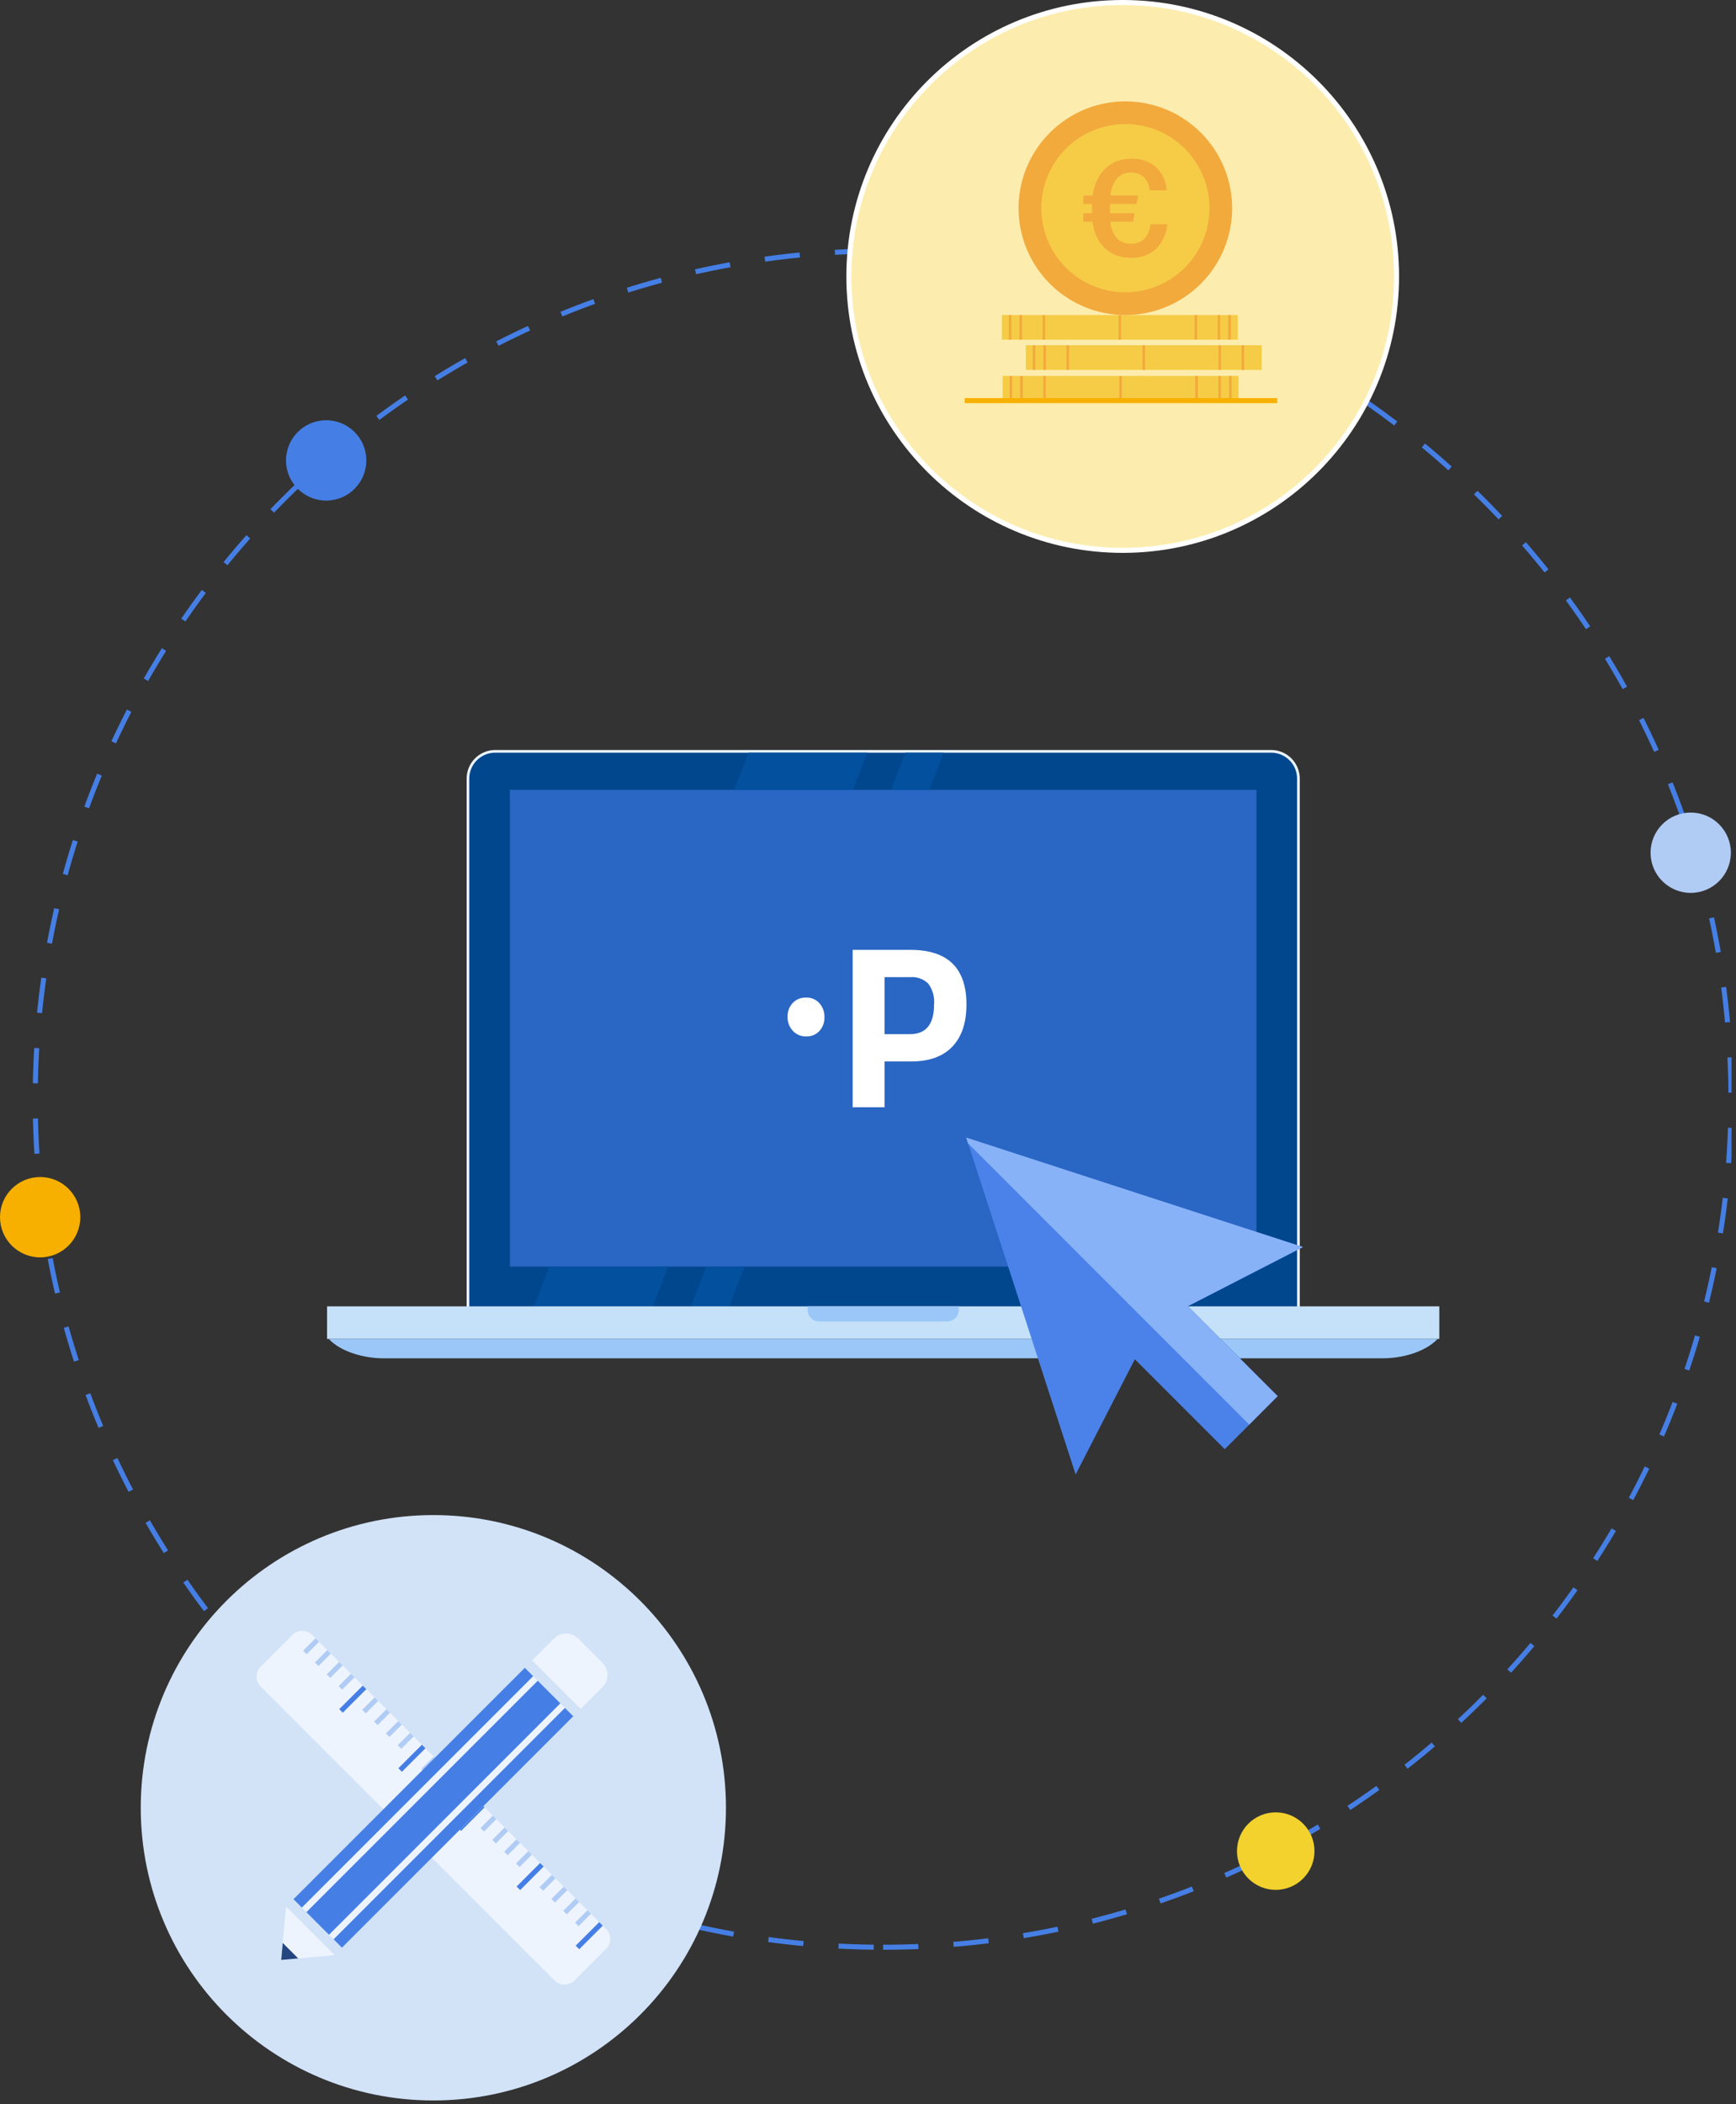 <svg width="345" height="418" viewBox="0 0 345 418" fill="none" xmlns="http://www.w3.org/2000/svg">
<rect x="0" y="0" width="345" height="418" fill="#333333" stroke="none"/>
<g clip-path="url(#clip0_1495:67069)">
<path d="M175.5 386.86C268.56 386.86 344 311.42 344 218.36C344 125.3 268.56 49.86 175.5 49.86C82.44 49.86 7 125.3 7 218.36C7 311.42 82.44 386.86 175.5 386.86Z" stroke="#457FE5" stroke-miterlimit="10" stroke-dasharray="7 7"/>
<path d="M98.418 265.902C96.91 265.9 95.465 265.3 94.399 264.234C93.334 263.168 92.734 261.723 92.732 260.215V154.687C92.734 153.179 93.333 151.734 94.399 150.668C95.465 149.602 96.91 149.002 98.418 149H252.625C254.132 149.002 255.577 149.602 256.643 150.668C257.708 151.734 258.307 153.18 258.308 154.687V260.215C258.307 261.722 257.708 263.168 256.642 264.234C255.577 265.3 254.132 265.9 252.625 265.902H98.418Z" fill="#EAF4FE"/>
<path d="M257.772 260.216C257.772 261.582 257.23 262.893 256.264 263.86C255.298 264.826 253.988 265.37 252.622 265.371H98.415C97.737 265.371 97.067 265.238 96.442 264.978C95.816 264.719 95.248 264.34 94.769 263.861C94.291 263.382 93.911 262.814 93.652 262.189C93.393 261.563 93.26 260.893 93.26 260.216V154.688C93.26 154.011 93.393 153.34 93.651 152.715C93.91 152.089 94.29 151.521 94.769 151.042C95.248 150.563 95.816 150.184 96.442 149.925C97.067 149.666 97.737 149.533 98.415 149.533H252.622C253.298 149.533 253.968 149.667 254.593 149.926C255.218 150.185 255.786 150.565 256.265 151.043C256.743 151.522 257.122 152.09 257.381 152.716C257.639 153.341 257.772 154.011 257.772 154.688V260.216Z" fill="#01478E"/>
<path d="M249.705 156.926H101.324V251.635H249.705V156.926Z" fill="#2A66C4"/>
<path fill-rule="evenodd" clip-rule="evenodd" d="M205.088 174.851H146.518V233.421H205.088V174.851Z" fill="#2A66C4"/>
<path fill-rule="evenodd" clip-rule="evenodd" d="M160.177 198.191C159.682 198.174 159.188 198.262 158.73 198.45C158.271 198.638 157.858 198.921 157.517 199.281C156.835 200.031 156.476 201.018 156.517 202.031C156.489 203.056 156.866 204.051 157.567 204.801C157.905 205.165 158.319 205.452 158.778 205.643C159.236 205.835 159.73 205.926 160.227 205.911C160.716 205.929 161.204 205.84 161.656 205.652C162.109 205.464 162.514 205.18 162.847 204.821C163.521 204.071 163.879 203.089 163.847 202.081C163.878 201.064 163.52 200.073 162.847 199.311C162.518 198.942 162.112 198.651 161.657 198.457C161.203 198.264 160.711 198.173 160.217 198.191" fill="white"/>
<path d="M180.937 210.88H175.787V219.98H169.447V188.71H180.937C188.357 188.71 192.066 192.327 192.066 199.56C192.066 203.214 191.117 206.02 189.217 207.98C187.317 209.94 184.557 210.907 180.937 210.88ZM175.787 205.45H180.896C184.056 205.45 185.627 203.45 185.627 199.56C185.768 198.086 185.358 196.611 184.477 195.42C184.008 194.96 183.446 194.606 182.828 194.383C182.21 194.161 181.551 194.074 180.896 194.13H175.787V205.45Z" fill="white"/>
<path d="M169.502 156.927L172.368 149.533H148.758L145.893 156.927H169.502Z" fill="#02509E"/>
<path d="M109.178 251.634L103.854 265.369H127.465L132.788 251.634H109.178Z" fill="#02509E"/>
<path d="M184.667 156.927L187.536 149.533H179.945L177.08 156.927H184.667Z" fill="#02509E"/>
<path d="M140.372 251.634L135.049 265.369H142.638L147.96 251.634H140.372Z" fill="#02509E"/>
<path d="M286.034 259.532H65V265.999H286.034V259.532Z" fill="#C5E1F9"/>
<path d="M65.32 265.999C67.934 268.764 72.739 269.85 76.053 269.85H274.973C278.289 269.85 283.098 268.764 285.71 265.999H65.32Z" fill="#9AC7F7"/>
<path d="M160.502 259.532V260.225C160.502 260.528 160.561 260.829 160.677 261.109C160.793 261.389 160.963 261.644 161.177 261.859C161.391 262.073 161.646 262.244 161.926 262.36C162.206 262.476 162.507 262.536 162.81 262.537H188.222C188.525 262.537 188.826 262.477 189.106 262.361C189.387 262.244 189.641 262.074 189.856 261.859C190.07 261.645 190.24 261.39 190.356 261.109C190.472 260.829 190.532 260.528 190.532 260.225V259.532H160.502Z" fill="#9AC7F7"/>
<path d="M64.82 99.45C69.227 99.45 72.8 95.877 72.8 91.47C72.8 87.063 69.227 83.49 64.82 83.49C60.413 83.49 56.84 87.063 56.84 91.47C56.84 95.877 60.413 99.45 64.82 99.45Z" fill="#457FE5"/>
<path d="M336 177.39C340.407 177.39 343.98 173.817 343.98 169.41C343.98 165.003 340.407 161.43 336 161.43C331.592 161.43 328.02 165.003 328.02 169.41C328.02 173.817 331.592 177.39 336 177.39Z" fill="#B0CCF5"/>
<path d="M7.98 249.8C12.387 249.8 15.96 246.227 15.96 241.82C15.96 237.413 12.387 233.84 7.98 233.84C3.573 233.84 0 237.413 0 241.82C0 246.227 3.573 249.8 7.98 249.8Z" fill="#F7B000"/>
<path d="M223.119 109.34C253.175 109.34 277.539 84.975 277.539 54.92C277.539 24.865 253.175 0.5 223.119 0.5C193.064 0.5 168.699 24.865 168.699 54.92C168.699 84.975 193.064 109.34 223.119 109.34Z" fill="#FCEDAE" stroke="white" stroke-miterlimit="10"/>
<path d="M86.121 417.3C118.236 417.3 144.271 391.265 144.271 359.15C144.271 327.035 118.236 301 86.121 301C54.005 301 27.971 327.035 27.971 359.15C27.971 391.265 54.005 417.3 86.121 417.3Z" fill="#D2E3F8"/>
<path d="M253.53 375.46C257.783 375.46 261.23 372.013 261.23 367.76C261.23 363.507 257.783 360.06 253.53 360.06C249.277 360.06 245.83 363.507 245.83 367.76C245.83 372.013 249.277 375.46 253.53 375.46Z" fill="#F3D22D"/>
<path d="M246.14 74.69H199.25V79.59H246.14V74.69Z" fill="#F6CC46"/>
<path d="M200.891 74.69V79.59" stroke="#F2AA3C" stroke-width="0.5" stroke-miterlimit="10"/>
<path d="M203 74.69V79.59" stroke="#F2AA3C" stroke-width="0.5" stroke-miterlimit="10"/>
<path d="M207.59 74.69V79.59" stroke="#F2AA3C" stroke-width="0.5" stroke-miterlimit="10"/>
<path d="M244.5 74.69V79.59" stroke="#F2AA3C" stroke-width="0.5" stroke-miterlimit="10"/>
<path d="M242.381 74.69V79.59" stroke="#F2AA3C" stroke-width="0.5" stroke-miterlimit="10"/>
<path d="M237.789 74.69V79.59" stroke="#F2AA3C" stroke-width="0.5" stroke-miterlimit="10"/>
<path d="M222.689 74.69V79.59" stroke="#F2AA3C" stroke-width="0.5" stroke-miterlimit="10"/>
<path d="M250.74 68.59H203.85V73.49H250.74V68.59Z" fill="#F6CC46"/>
<path d="M205.5 68.59V73.49" stroke="#F2AA3C" stroke-width="0.5" stroke-miterlimit="10"/>
<path d="M207.609 68.59V73.49" stroke="#F2AA3C" stroke-width="0.5" stroke-miterlimit="10"/>
<path d="M212.199 68.59V73.49" stroke="#F2AA3C" stroke-width="0.5" stroke-miterlimit="10"/>
<path d="M246.99 68.59V73.49" stroke="#F2AA3C" stroke-width="0.5" stroke-miterlimit="10"/>
<path d="M242.4 68.59V73.49" stroke="#F2AA3C" stroke-width="0.5" stroke-miterlimit="10"/>
<path d="M227.301 68.59V73.49" stroke="#F2AA3C" stroke-width="0.5" stroke-miterlimit="10"/>
<path d="M245.99 62.59H199.1V67.49H245.99V62.59Z" fill="#F6CC46"/>
<path d="M200.75 62.59V67.49" stroke="#F2AA3C" stroke-width="0.5" stroke-miterlimit="10"/>
<path d="M202.859 62.59V67.49" stroke="#F2AA3C" stroke-width="0.5" stroke-miterlimit="10"/>
<path d="M207.449 62.59V67.49" stroke="#F2AA3C" stroke-width="0.5" stroke-miterlimit="10"/>
<path d="M244.35 62.59V67.49" stroke="#F2AA3C" stroke-width="0.5" stroke-miterlimit="10"/>
<path d="M242.24 62.59V67.49" stroke="#F2AA3C" stroke-width="0.5" stroke-miterlimit="10"/>
<path d="M237.65 62.59V67.49" stroke="#F2AA3C" stroke-width="0.5" stroke-miterlimit="10"/>
<path d="M222.551 62.59V67.49" stroke="#F2AA3C" stroke-width="0.5" stroke-miterlimit="10"/>
<path d="M244.87 41.36C244.869 45.558 243.623 49.66 241.29 53.15C238.96 56.641 235.648 59.362 231.771 60.97C227.894 62.579 223.627 63.001 219.511 62.18C215.393 61.361 211.61 59.339 208.641 56.37C205.672 53.401 203.65 49.618 202.83 45.5C202.01 41.384 202.431 37.117 204.04 33.24C205.648 29.363 208.37 26.05 211.861 23.72C215.348 21.383 219.452 20.137 223.651 20.14C226.437 20.141 229.196 20.691 231.77 21.758C234.344 22.825 236.682 24.389 238.651 26.36C240.622 28.329 242.186 30.668 243.253 33.241C244.32 35.815 244.87 38.574 244.87 41.36Z" fill="#F2AA3C"/>
<path d="M240.36 41.36C240.358 44.663 239.381 47.891 237.55 50.64C235.711 53.387 233.102 55.53 230.05 56.8C226.994 58.06 223.633 58.39 220.39 57.75C217.148 57.105 214.169 55.514 211.829 53.18C209.495 50.84 207.905 47.862 207.26 44.62C206.61 41.377 206.941 38.014 208.21 34.96C209.477 31.906 211.62 29.296 214.369 27.46C217.118 25.628 220.347 24.65 223.65 24.65C228.081 24.652 232.332 26.41 235.47 29.54C238.599 32.678 240.357 36.928 240.36 41.36Z" fill="#F6CC46"/>
<path d="M215.31 38.84H217.149C217.267 37.84 217.541 36.865 217.96 35.95C218.345 35.089 218.875 34.3 219.529 33.62C220.18 32.957 220.959 32.433 221.819 32.08C222.773 31.701 223.793 31.517 224.819 31.54C226.591 31.451 228.332 32.029 229.699 33.16C230.988 34.379 231.759 36.048 231.85 37.82H228.479C228.406 36.835 227.989 35.908 227.3 35.2C226.615 34.58 225.713 34.253 224.789 34.29C224.251 34.262 223.715 34.358 223.22 34.57C222.723 34.78 222.284 35.105 221.939 35.52C221.212 36.485 220.772 37.636 220.67 38.84H226.18L225.859 40.52H220.59V42.36H225.479L225.18 44.05H220.64C220.727 45.229 221.174 46.353 221.92 47.27C222.281 47.658 222.725 47.959 223.22 48.15C223.714 48.35 224.247 48.439 224.779 48.41C227.009 48.41 228.299 47.11 228.659 44.53H231.979C231.853 46.39 231.057 48.141 229.739 49.46C228.366 50.676 226.571 51.304 224.739 51.21C223.714 51.234 222.694 51.054 221.739 50.68C220.891 50.339 220.12 49.833 219.47 49.19C218.81 48.542 218.277 47.775 217.899 46.93C217.488 46.017 217.221 45.045 217.109 44.05H215.27V42.36H217.029V40.54H215.27L215.31 38.84Z" fill="#F2AA3C"/>
<path d="M191.721 79.59H253.83" stroke="#F7B000" stroke-miterlimit="10"/>
<path d="M120.442 383.217L62.057 324.832C60.963 323.739 59.19 323.738 58.096 324.831L51.817 331.111C50.724 332.204 50.724 333.977 51.818 335.071L110.203 393.456C111.296 394.55 113.07 394.55 114.163 393.457L120.443 387.178C121.536 386.084 121.535 384.311 120.442 383.217Z" fill="#EEF4FD"/>
<path d="M63.05 325.83L60.59 328.29" stroke="#B0CCF5" stroke-miterlimit="10"/>
<path d="M65.4 328.18L62.94 330.64" stroke="#B0CCF5" stroke-miterlimit="10"/>
<path d="M67.749 330.53L65.289 332.99" stroke="#B0CCF5" stroke-miterlimit="10"/>
<path d="M70.101 332.88L67.641 335.34" stroke="#B0CCF5" stroke-miterlimit="10"/>
<path d="M72.45 335.23L67.769 339.91" stroke="#457FE5" stroke-miterlimit="10"/>
<path d="M74.8 337.58L72.34 340.04" stroke="#B0CCF5" stroke-miterlimit="10"/>
<path d="M77.15 339.93L74.689 342.38" stroke="#B0CCF5" stroke-miterlimit="10"/>
<path d="M79.499 342.28L77.039 344.73" stroke="#B0CCF5" stroke-miterlimit="10"/>
<path d="M81.851 344.63L79.391 347.08" stroke="#B0CCF5" stroke-miterlimit="10"/>
<path d="M84.2 346.98L79.519 351.65" stroke="#457FE5" stroke-miterlimit="10"/>
<path d="M86.55 349.33L84.09 351.78" stroke="#B0CCF5" stroke-miterlimit="10"/>
<path d="M88.9 351.68L86.439 354.13" stroke="#B0CCF5" stroke-miterlimit="10"/>
<path d="M91.239 354.03L88.789 356.48" stroke="#B0CCF5" stroke-miterlimit="10"/>
<path d="M93.591 356.38L91.141 358.83" stroke="#B0CCF5" stroke-miterlimit="10"/>
<path d="M95.939 358.73L91.269 363.4" stroke="#457FE5" stroke-miterlimit="10"/>
<path d="M98.29 361.07L95.84 363.53" stroke="#B0CCF5" stroke-miterlimit="10"/>
<path d="M100.639 363.42L98.189 365.88" stroke="#B0CCF5" stroke-miterlimit="10"/>
<path d="M102.989 365.77L100.539 368.23" stroke="#B0CCF5" stroke-miterlimit="10"/>
<path d="M105.341 368.12L102.891 370.58" stroke="#B0CCF5" stroke-miterlimit="10"/>
<path d="M107.69 370.47L103.02 375.15" stroke="#457FE5" stroke-miterlimit="10"/>
<path d="M110.04 372.82L107.59 375.28" stroke="#B0CCF5" stroke-miterlimit="10"/>
<path d="M112.39 375.17L109.93 377.63" stroke="#B0CCF5" stroke-miterlimit="10"/>
<path d="M114.739 377.52L112.279 379.98" stroke="#B0CCF5" stroke-miterlimit="10"/>
<path d="M117.091 379.87L114.631 382.33" stroke="#B0CCF5" stroke-miterlimit="10"/>
<path d="M119.44 382.22L114.76 386.9" stroke="#457FE5" stroke-miterlimit="10"/>
<path d="M113.936 340.975L104.305 331.344L58.329 377.32L67.96 386.951L113.936 340.975Z" fill="#EEF4FD"/>
<path d="M104.296 331.342L58.32 377.317L59.982 378.979L105.958 333.003L104.296 331.342Z" fill="#457FE5"/>
<path d="M112.267 339.312L66.291 385.288L67.953 386.949L113.928 340.974L112.267 339.312Z" fill="#457FE5"/>
<path d="M109.111 336.16L106.871 333.91L60.891 379.89L63.131 382.14L65.381 384.38L111.361 338.4L109.111 336.16Z" fill="#457FE5"/>
<path d="M114.908 325.543L119.737 330.373C120.373 331.009 120.73 331.871 120.73 332.77C120.73 333.669 120.373 334.532 119.738 335.168L115.403 339.502L105.772 329.871L110.107 325.537C110.422 325.221 110.797 324.971 111.209 324.801C111.621 324.63 112.063 324.543 112.509 324.544C112.955 324.544 113.396 324.633 113.808 324.805C114.22 324.976 114.593 325.227 114.908 325.543Z" fill="#EEF4FD"/>
<path d="M56.851 378.79L66.481 388.42L55.891 389.38L56.851 378.79Z" fill="#EEF4FD"/>
<path d="M56.191 386.01L59.261 389.08L55.891 389.38L56.191 386.01Z" fill="#234580"/>
<path d="M258.941 247.75L225.481 236.88L192.021 226L202.901 259.47L213.762 292.93L225.531 270.04L243.392 287.91L253.941 277.37L236.081 259.51L258.941 247.75Z" fill="#4B82E9"/>
<path d="M225.46 236.88L192 226L192.36 227.12L248.261 283.02L253.891 277.37L236.03 259.51L258.94 247.75L225.46 236.88Z" fill="#88B2F8"/>
</g>
<defs>
<clipPath id="clip0_1495:67069">
<rect width="344.12" height="417.3" fill="white"/>
</clipPath>
</defs>
</svg>
